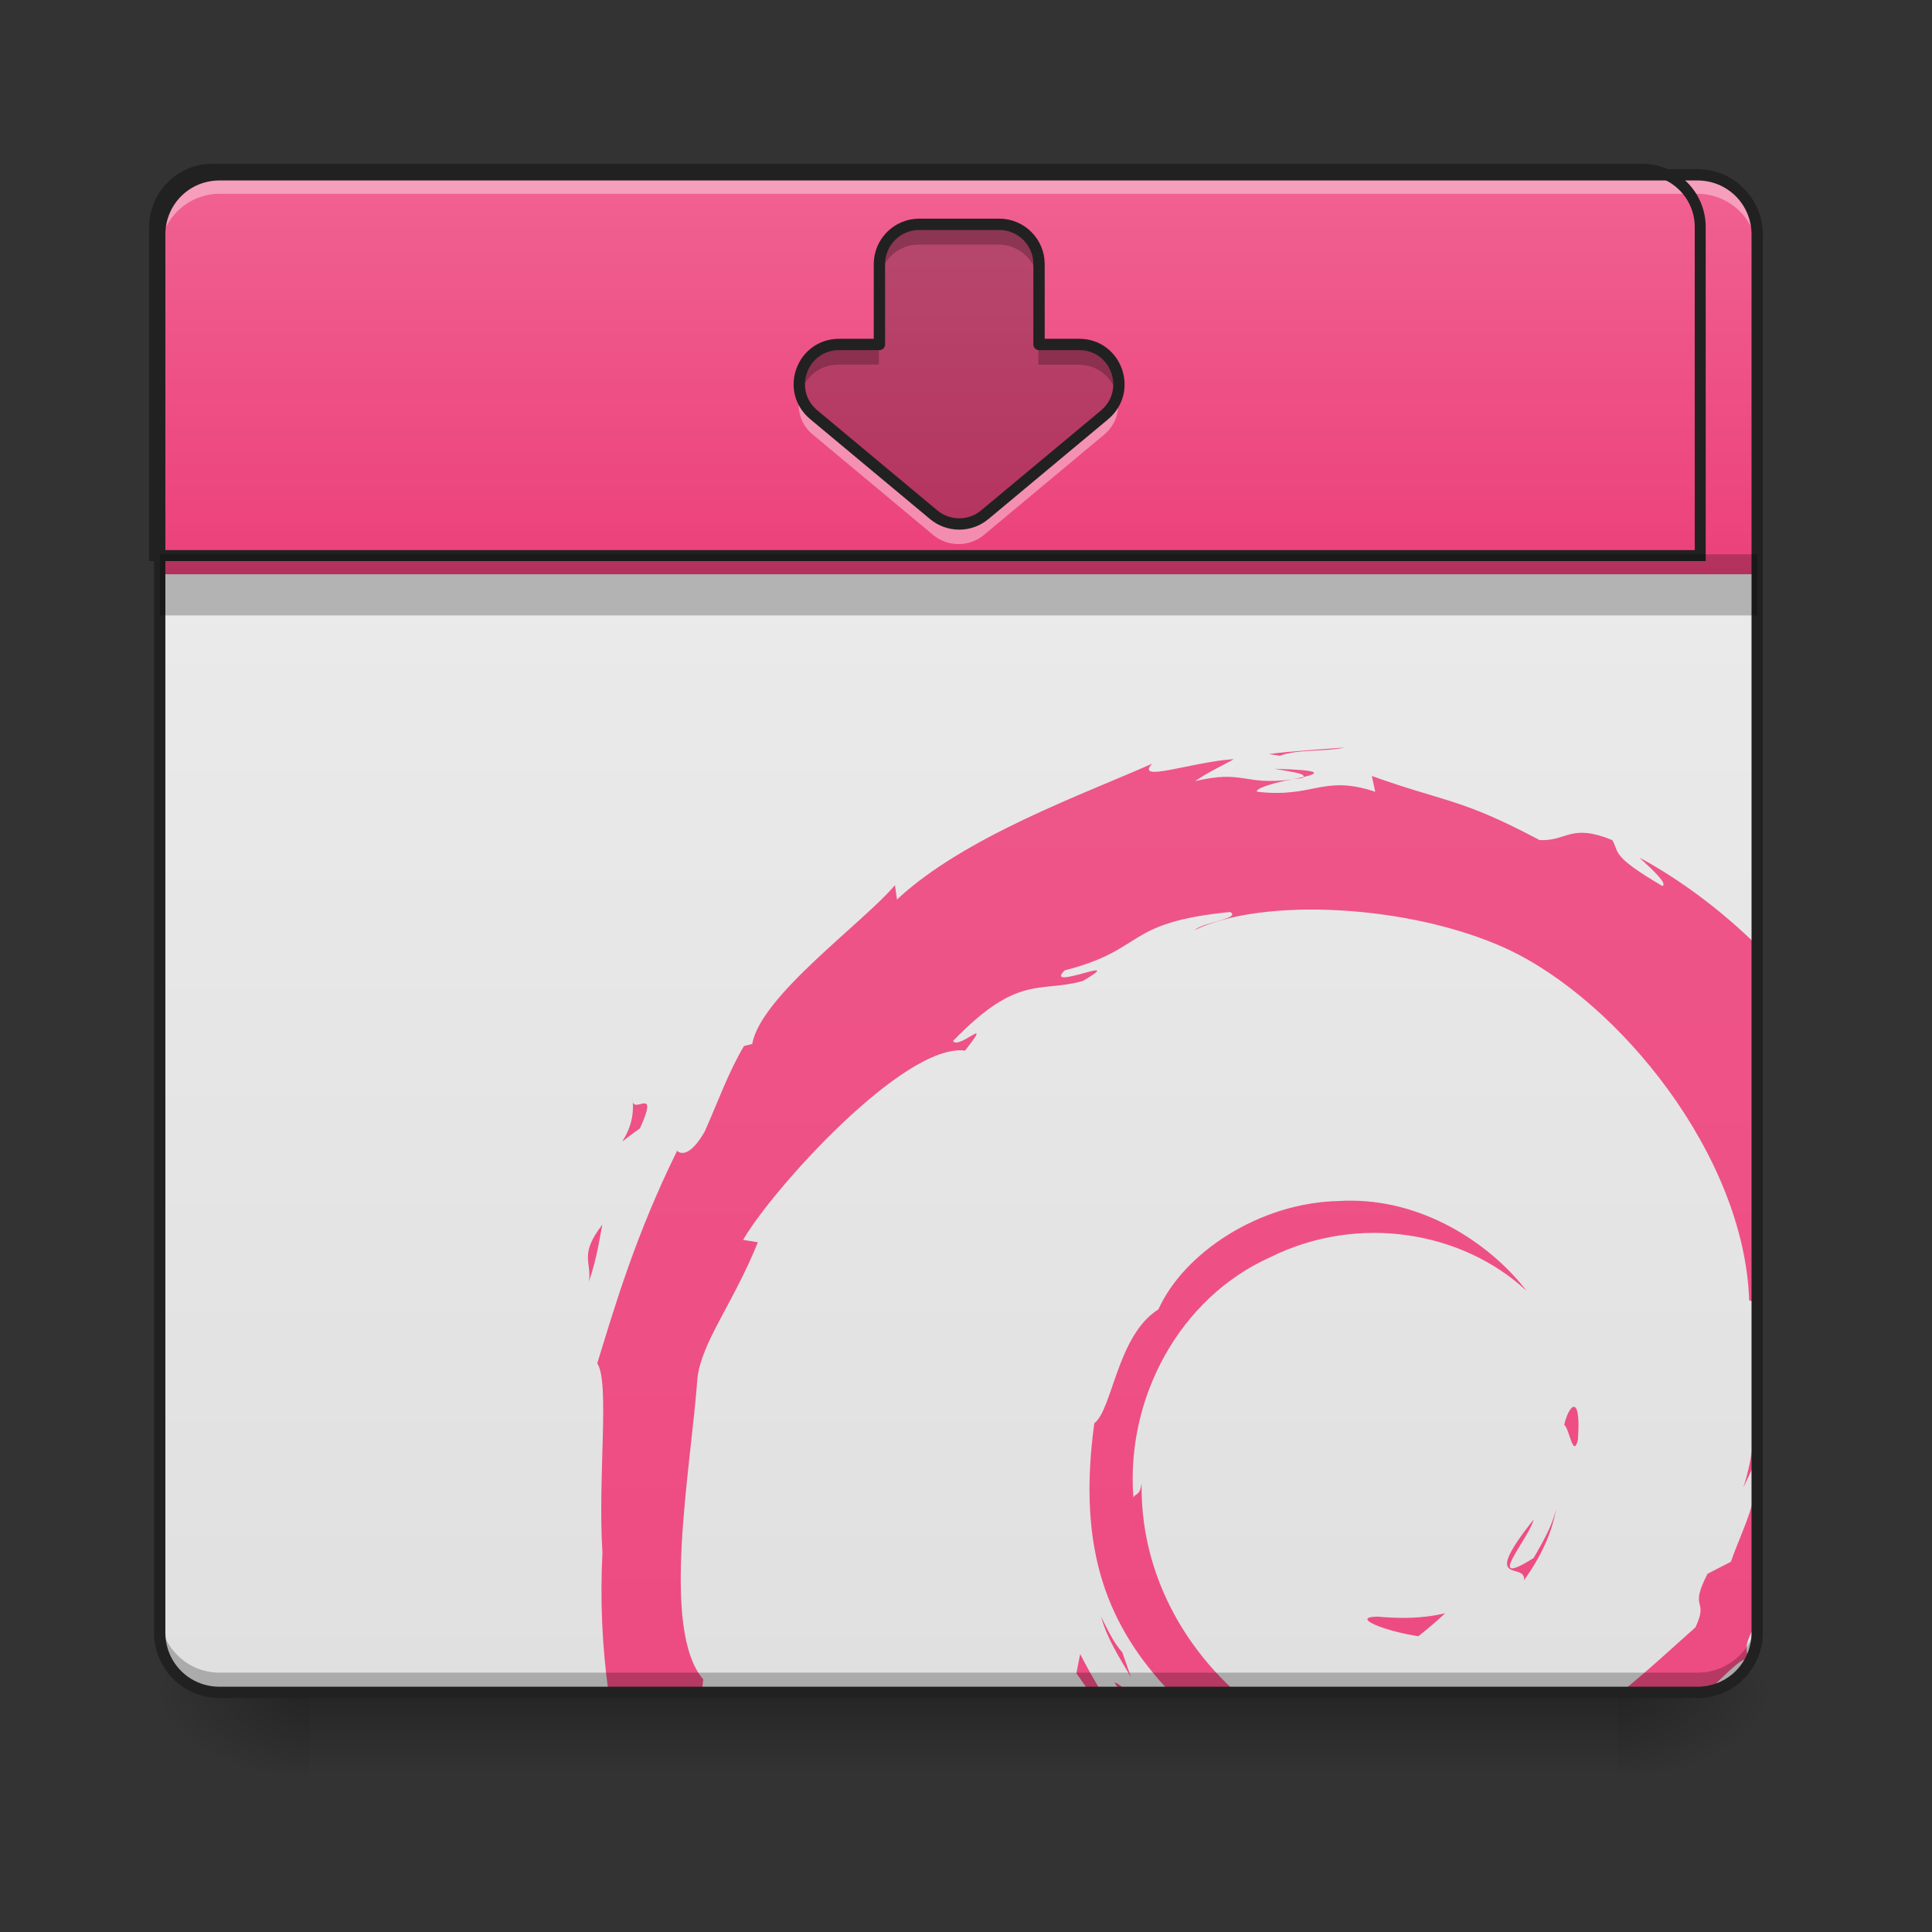 <svg height="22" viewBox="0 0 22 22" width="22" xmlns="http://www.w3.org/2000/svg" xmlns:xlink="http://www.w3.org/1999/xlink"><rect x="0" y="0" width="22" height="22" fill="#333333" stroke="none"/><linearGradient id="a" gradientUnits="userSpaceOnUse" x1="10.915" x2="10.915" y1="19.273" y2="20.183"><stop offset="0" stop-opacity=".275"/><stop offset="1" stop-opacity="0"/></linearGradient><linearGradient id="b"><stop offset="0" stop-opacity=".314"/><stop offset=".222" stop-opacity=".275"/><stop offset="1" stop-opacity="0"/></linearGradient><radialGradient id="c" cx="450.909" cy="189.579" gradientTransform="matrix(0 -.054 -.097 -0 36.522 43.722)" gradientUnits="userSpaceOnUse" r="21.167" xlink:href="#b"/><radialGradient id="d" cx="450.909" cy="189.579" gradientTransform="matrix(-0 .054 .097 0 -14.578 -5.175)" gradientUnits="userSpaceOnUse" r="21.167" xlink:href="#b"/><radialGradient id="e" cx="450.909" cy="189.579" gradientTransform="matrix(-0 -.054 .097 -0 -14.578 43.722)" gradientUnits="userSpaceOnUse" r="21.167" xlink:href="#b"/><radialGradient id="f" cx="450.909" cy="189.579" gradientTransform="matrix(0 .054 -.097 0 36.522 -5.175)" gradientUnits="userSpaceOnUse" r="21.167" xlink:href="#b"/><linearGradient id="g" gradientUnits="userSpaceOnUse" x1="10.915" x2="10.915" y1="19.273" y2="1.991"><stop offset="0" stop-color="#e0e0e0"/><stop offset="1" stop-color="#eee"/></linearGradient><linearGradient id="h"><stop offset="0" stop-color="#ec407a"/><stop offset="1" stop-color="#f06292"/></linearGradient><linearGradient id="i" gradientUnits="userSpaceOnUse" x1="10.915" x2="10.915" xlink:href="#h" y1="6.539" y2="1.991"/><linearGradient id="j" gradientUnits="userSpaceOnUse" x1="14.405" x2="14.405" xlink:href="#h" y1="31.041" y2="-4.446"/><path d="m3.523 19.273h14.895v.91h-14.895zm0 0" fill="url(#a)"/><path d="m18.418 19.273h1.82v-.91h-1.82zm0 0" fill="url(#c)"/><path d="m3.523 19.273h-1.816v.91h1.816zm0 0" fill="url(#d)"/><path d="m3.523 19.273h-1.816v-.91h1.816zm0 0" fill="url(#e)"/><path d="m18.418 19.273h1.82v.91h-1.82zm0 0" fill="url(#f)"/><path d="m2.5 1.992h16.828c.379 0 .684.305.684.68v15.918c0 .379-.305.684-.684.684h-16.828c-.375 0-.68-.305-.68-.684v-15.918c0-.375.305-.68.68-.68zm0 0" fill="url(#g)"/><path d="m2.73 1.992c-.504 0-.91.406-.91.91v.113c0-.504.406-.91.91-.91h16.371c.504 0 .91.406.91.91v-.113c0-.504-.406-.91-.91-.91zm0 0" fill="#fff" fill-opacity=".643"/><path d="m2.5 1.992c-.375 0-.68.305-.68.68v3.867h18.191v-3.867c0-.375-.305-.68-.684-.68zm0 0" fill="url(#i)"/><path d="m2.5 1.992c-.375 0-.68.305-.68.68v.219c0-.379.305-.684.68-.684h16.828c.379 0 .684.305.684.684v-.219c0-.375-.305-.68-.684-.68zm0 0" fill="#fff" fill-opacity=".392"/><path d="m15.312 8.512c-.289.023-.578.039-.863.074l.125.02c.207-.078.516-.043.738-.094zm-1.27.133c-.469.031-1.125.273-.922.051-.77.344-2.137.828-2.906 1.547l-.023-.164c-.352.422-1.531 1.262-1.625 1.809l-.094.023c-.184.309-.305.66-.449.977-.238.41-.348.156-.316.223-.469.953-.703 1.754-.906 2.414.145.215.004 1.293.059 2.156-.027.535-.004 1.07.07 1.594h1.062l.016-.152c-.492-.57-.137-2.418-.066-3.434.051-.414.41-.852.688-1.543l-.168-.027c.32-.559 1.828-2.242 2.527-2.156.336-.426-.07-.004-.137-.109.746-.77.98-.543 1.48-.684.539-.32-.465.129-.207-.121.934-.238.66-.543 1.883-.664.129.074-.301.113-.406.207.777-.379 2.465-.293 3.562.215 1.27.594 2.699 2.348 2.754 4l.066.02c-.035.656.098 1.414-.133 2.113l.156-.332c.02.504-.145.746-.297 1.176l-.266.137c-.219.426.02.27-.137.609-.215.191-.566.516-.855.746h.875c.039 0 .078-.004.117-.012.199-.191.363-.363.43-.367-.082.121-.074.152-.062.18.035-.035.066-.074.094-.121.027-.156-.109-.137.105-.492v-7.695c-.426-.418-.895-.762-1.344-1.004.145.133.328.301.262.324-.59-.348-.484-.375-.57-.523-.48-.195-.512.016-.828 0-.902-.48-1.078-.43-1.91-.73l.039.18c-.598-.199-.695.074-1.344 0-.039-.031.207-.113.41-.141-.578.074-.551-.113-1.117.02.141-.098.285-.164.434-.246zm.469.109c.164.031.359.051.332.094.18-.043.223-.078-.332-.094zm.332.094-.117.023.109-.012zm-7.641 3.676c0 .008.004.016.004.023 0-.008 0-.016-.004-.023zm.004.023c.031.43-.332.594.082.301.215-.48-.055-.176-.082-.301zm8.18 1.125c-.043 0-.086 0-.133.004-.918.016-1.777.598-2.062 1.234-.469.293-.523 1.141-.73 1.297-.199 1.453.156 2.316.867 3.066h.75c-.648-.582-1.094-1.426-1.078-2.383-.02.141-.055.105-.094.16-.086-1.129.523-2.27 1.559-2.734 1.008-.5 2.191-.293 2.918.383-.379-.496-1.117-1.023-1.996-1.027zm-8.527.273c-.266.344-.121.418-.152.648.098-.297.117-.477.152-.648zm11.062 2.074c-.035 0-.086.098-.109.207.055.027.102.395.156.168.02-.281-.008-.375-.047-.375zm-.199 1.152c-.043.203-.152.383-.258.57-.582.367-.055-.215 0-.438-.625.785-.086.469-.109.691.184-.258.32-.535.367-.824zm-1.266 1.199c-.254.062-.508.062-.77.039-.309.004.059.16.465.223.113-.09.215-.176.305-.262zm-3.918.039c.07.254.211.469.34.688l-.098-.281c-.105-.117-.168-.262-.242-.406zm-.238.426-.043.219c.051.07.102.145.152.219h.137c-.07-.117-.152-.254-.246-.438zm.391.324c.023.035.047.074.07.113h.078c-.062-.066-.113-.109-.148-.113zm0 0" fill="url(#j)"/><path d="m1.82 18.363v.227c0 .379.305.684.68.684h16.828c.379 0 .684-.305.684-.684v-.227c0 .379-.305.684-.684.684h-16.828c-.375 0-.68-.305-.68-.684zm0 0" fill-opacity=".235"/><path d="m2.5 1.926c-.41 0-.746.336-.746.746v15.918c0 .414.336.746.746.746h16.828c.414 0 .746-.332.746-.746v-15.918c0-.41-.332-.746-.746-.746zm0 .129h16.828c.344 0 .617.273.617.617v15.918c0 .344-.273.617-.617.617h-16.828c-.344 0-.617-.273-.617-.617v-15.918c0-.344.273-.617.617-.617zm0 0" fill="#212121"/><path d="m1.82 6.539v.469h18.191v-.469zm0 0" fill-opacity=".235"/><path d="m219.879 175.216c-32.982 0-59.78 26.798-59.78 59.78v340.125h1599.962v-340.125c0-32.982-26.798-59.78-60.123-59.78zm0 0" fill="none" stroke="#212121" stroke-linecap="round" stroke-width="11.339" transform="scale(.011)"/><g fill-opacity=".235"><path d="m1.82 6.312v.227h18.191v-.227zm0 0"/><path d="m10.461 2.559c-.25 0-.453.203-.453.453v.914h-.457c-.426 0-.617.527-.289.801l1.363 1.137c.168.141.414.141.582 0l1.363-1.137c.324-.273.133-.801-.289-.801h-.457v-.914c0-.25-.203-.453-.453-.453zm0 0"/><path d="m10.461 2.559c-.25 0-.453.203-.453.453v.23c0-.25.203-.457.453-.457h.91c.25 0 .453.207.453.457v-.23c0-.25-.203-.453-.453-.453zm-.91 1.367c-.32 0-.512.305-.441.57.047-.188.211-.344.441-.344h.457v-.227zm2.273 0v.227h.457c.23 0 .391.156.438.344.07-.266-.117-.57-.438-.57zm0 0"/></g><path d="m9.109 4.496c-.039.156 0 .336.152.457l1.363 1.137c.168.141.414.141.582 0l1.363-1.137c.148-.121.191-.301.148-.457-.02.082-.07.164-.148.23l-1.363 1.137c-.168.141-.414.141-.582 0l-1.363-1.137c-.082-.066-.129-.148-.152-.23zm0 0" fill="#fff" fill-opacity=".392"/><path d="m243.431-155.46c-5.818 0-10.544 4.727-10.544 10.544v21.271h-10.635c-9.908 0-14.362 12.272-6.727 18.635l31.724 26.452c3.909 3.272 9.635 3.272 13.544 0l31.724-26.452c7.545-6.363 3.091-18.635-6.727-18.635h-10.635v-21.271c0-5.818-4.727-10.544-10.544-10.544zm0 0" fill="none" stroke="#212121" stroke-linecap="round" stroke-linejoin="round" stroke-width="3" transform="matrix(.043 0 0 .043 0 9.239)"/></svg>